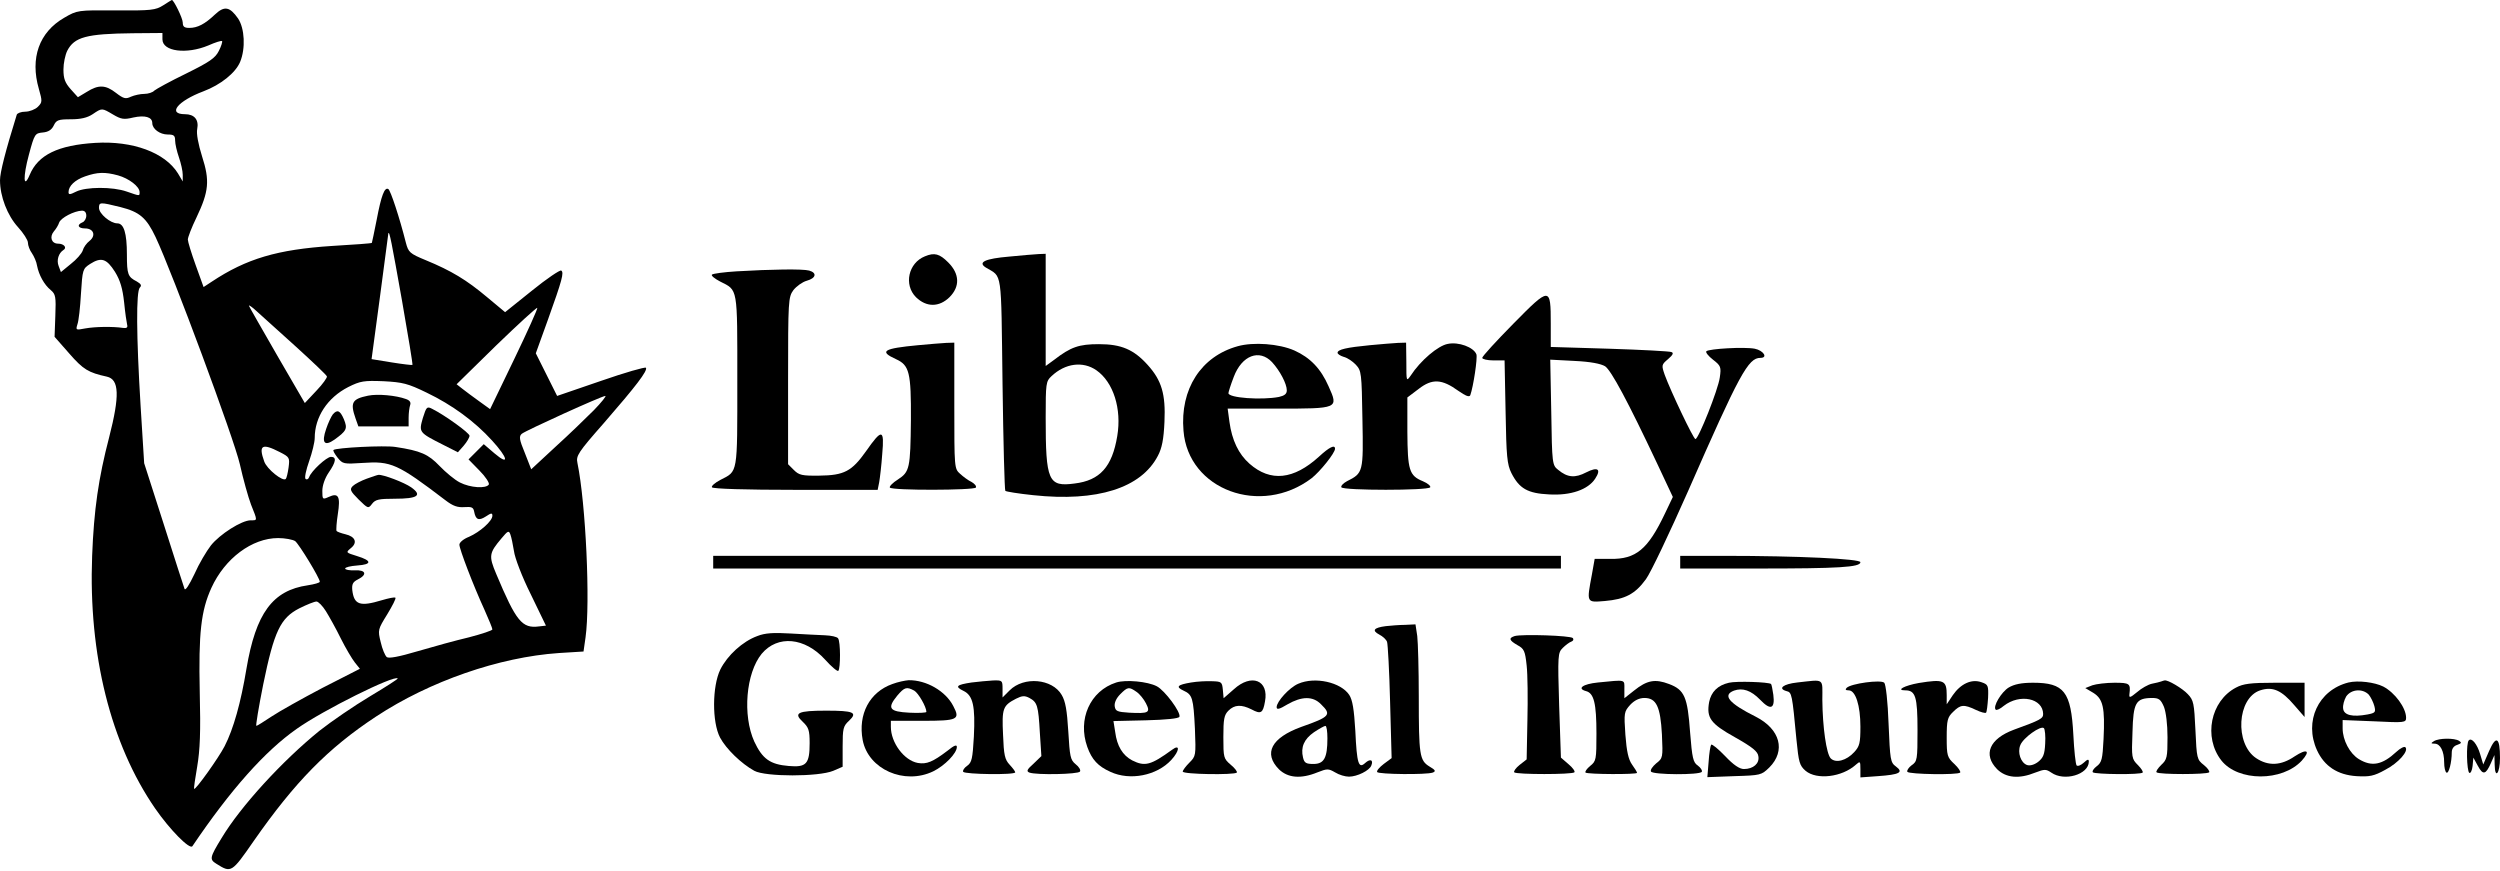 <?xml version="1.0" standalone="no"?>
<!DOCTYPE svg PUBLIC "-//W3C//DTD SVG 20010904//EN"
 "http://www.w3.org/TR/2001/REC-SVG-20010904/DTD/svg10.dtd">
<svg version="1.0" xmlns="http://www.w3.org/2000/svg"
 width="985pt" height="343pt" viewBox="0 0 985 343"
 preserveAspectRatio="xMidYMid meet">

<g transform="translate(0,343) scale(0.1,-0.1)"
fill="#000000" stroke="none">
<path d="M643 3409 c-30 -19 -47 -21 -185 -20 -153 1 -153 1 -205 -29 -99 -57
-135 -159 -100 -280 14 -49 14 -53 -4 -71 -10 -10 -33 -19 -49 -19 -17 0 -32
-6 -34 -12 -45 -145 -66 -228 -66 -258 0 -64 29 -139 71 -185 21 -23 39 -51
39 -61 0 -11 7 -30 16 -42 8 -12 18 -34 20 -49 7 -36 28 -75 54 -96 19 -16 21
-26 18 -101 l-3 -83 58 -66 c55 -63 75 -75 148 -91 49 -11 51 -75 9 -239 -42
-161 -60 -285 -67 -467 -15 -389 73 -741 248 -995 58 -84 137 -164 147 -149
150 222 286 375 412 463 103 73 383 212 397 198 2 -2 -48 -34 -110 -71 -62
-37 -151 -98 -198 -135 -147 -119 -311 -298 -386 -423 -47 -77 -48 -84 -21
-101 59 -37 60 -37 148 90 162 232 292 365 482 490 211 139 485 234 720 250
l97 6 8 56 c19 136 1 527 -32 687 -6 28 2 41 105 158 126 145 172 205 165 217
-3 4 -83 -19 -178 -52 l-172 -59 -42 84 -42 84 48 133 c56 156 64 186 52 193
-5 3 -57 -32 -115 -79 l-106 -85 -72 60 c-80 67 -139 103 -241 145 -63 26 -68
31 -78 69 -25 99 -60 205 -69 211 -15 9 -28 -26 -46 -121 -10 -49 -18 -90 -19
-91 -1 -2 -71 -7 -156 -12 -216 -14 -338 -50 -475 -141 l-32 -21 -31 86 c-17
47 -31 93 -31 101 0 9 15 48 34 87 49 103 53 145 22 241 -15 48 -23 90 -19
108 7 36 -11 58 -48 58 -71 0 -29 52 72 90 69 26 127 73 145 116 22 53 18 132
-8 171 -33 47 -54 51 -92 15 -39 -37 -68 -52 -100 -52 -20 0 -26 5 -26 21 0
17 -36 90 -43 89 -1 0 -17 -10 -34 -21z m-3 -134 c0 -48 95 -60 181 -24 27 12
52 20 54 17 2 -2 -3 -20 -13 -39 -14 -28 -36 -43 -129 -89 -62 -30 -118 -61
-125 -67 -6 -7 -24 -13 -40 -13 -15 0 -38 -5 -52 -11 -21 -10 -29 -8 -59 15
-41 32 -69 33 -115 4 l-35 -21 -28 31 c-23 26 -29 42 -29 78 0 25 7 58 15 74
28 54 75 67 258 69 l117 1 0 -25z m-195 -296 c32 -19 43 -21 80 -12 46 10 75
2 75 -22 0 -23 30 -45 61 -45 24 0 29 -4 29 -24 0 -13 7 -43 15 -66 8 -23 15
-54 15 -69 l0 -26 -19 32 c-51 82 -178 129 -326 120 -146 -9 -225 -47 -258
-126 -25 -59 -27 -8 -3 80 22 82 24 84 55 87 22 2 35 11 43 28 10 21 18 24 67
24 39 0 65 6 86 20 37 25 36 25 80 -1z m20 -240 c43 -12 85 -44 85 -66 0 -16
2 -16 -50 2 -56 20 -162 19 -200 0 -24 -12 -30 -13 -30 -2 0 24 25 48 65 62
49 17 78 18 130 4z m10 -125 c75 -19 102 -42 138 -118 67 -142 310 -797 332
-895 13 -58 33 -130 44 -159 26 -65 26 -62 -1 -62 -36 0 -122 -55 -157 -99
-17 -22 -47 -72 -65 -113 -21 -44 -36 -67 -39 -58 -3 8 -40 123 -82 255 l-77
240 -14 225 c-17 278 -18 452 -3 467 8 8 5 14 -12 24 -35 18 -39 27 -39 106 0
85 -12 123 -38 123 -27 0 -72 38 -72 61 0 23 4 23 85 3z m-135 -34 c0 -11 -7
-23 -15 -26 -24 -10 -17 -24 10 -24 34 0 44 -28 18 -49 -12 -9 -24 -26 -27
-38 -4 -12 -25 -36 -47 -53 l-39 -32 -9 24 c-9 23 0 51 19 63 15 9 2 25 -21
25 -26 0 -35 26 -17 48 8 9 18 25 21 35 7 19 59 46 90 47 11 0 17 -7 17 -20z
m1244 -335 c24 -137 43 -251 41 -253 -1 -1 -38 3 -81 10 l-80 13 33 245 c18
135 33 247 33 250 4 14 13 -35 54 -265z m-1131 114 c21 -34 30 -66 36 -120 4
-41 10 -81 12 -89 3 -10 -2 -14 -16 -12 -40 6 -111 5 -149 -2 -37 -7 -38 -7
-31 16 5 13 11 67 14 121 6 95 7 98 36 117 44 28 65 21 98 -31z m712 -294 c66
-60 122 -113 123 -118 2 -4 -16 -30 -41 -56 l-46 -49 -108 186 c-59 103 -110
191 -112 197 -2 5 12 -4 30 -21 19 -17 88 -79 154 -139z m861 -50 l-95 -197
-43 31 c-24 17 -53 39 -66 49 l-23 18 156 153 c87 84 159 150 162 148 2 -3
-39 -94 -91 -202z m-345 -132 c100 -48 189 -113 258 -189 63 -69 69 -101 9
-50 l-42 36 -30 -30 -30 -30 43 -44 c24 -24 40 -49 37 -55 -11 -17 -73 -13
-114 8 -20 10 -56 40 -80 65 -44 46 -74 60 -174 75 -43 7 -235 -3 -244 -12 -3
-2 5 -16 16 -30 20 -25 24 -26 98 -21 113 8 138 -3 327 -147 30 -23 48 -29 75
-27 28 2 35 -1 38 -17 6 -33 18 -38 46 -20 21 14 26 15 26 3 0 -21 -49 -64
-92 -83 -21 -8 -38 -22 -38 -31 0 -17 54 -159 99 -257 17 -38 31 -72 31 -77 0
-4 -42 -18 -92 -31 -51 -12 -142 -37 -203 -55 -74 -22 -113 -29 -121 -23 -7 6
-18 32 -24 59 -12 48 -11 50 26 110 20 33 35 62 32 65 -3 3 -27 -2 -54 -10
-86 -26 -109 -18 -116 40 -2 23 2 32 22 42 38 19 32 38 -12 36 -21 -1 -38 2
-38 7 0 5 21 10 48 12 58 4 58 19 -1 37 -45 14 -45 14 -25 31 28 22 18 46 -21
55 -17 4 -33 10 -35 13 -2 4 0 34 5 66 11 70 3 86 -36 68 -24 -11 -25 -10 -25
24 0 21 10 50 25 72 29 42 32 62 9 62 -17 0 -78 -56 -86 -80 -3 -8 -9 -11 -14
-7 -5 4 2 36 14 70 12 34 22 75 22 91 0 83 50 159 132 201 48 24 62 26 139 23
76 -4 96 -9 170 -45z m659 -69 c-30 -30 -98 -96 -151 -144 l-96 -89 -25 64
c-22 53 -24 66 -12 76 16 13 315 149 329 149 5 0 -15 -25 -45 -56z m-1238
-165 c39 -20 40 -22 35 -61 -3 -22 -8 -42 -11 -45 -11 -12 -75 39 -85 69 -23
64 -9 73 61 37z m923 -390 c3 -26 32 -102 66 -170 l60 -124 -27 -3 c-67 -9
-90 19 -169 207 -30 71 -28 82 21 140 25 30 29 32 35 15 4 -11 10 -40 14 -65z
m-862 39 c16 -13 97 -146 97 -160 0 -4 -21 -10 -47 -14 -139 -20 -205 -110
-242 -329 -22 -133 -51 -237 -86 -305 -23 -45 -115 -174 -120 -168 -2 2 4 41
12 88 11 65 14 135 10 294 -5 232 5 320 46 410 53 116 160 196 263 196 27 0
58 -6 67 -12z m121 -276 c13 -21 40 -69 59 -108 19 -38 44 -80 55 -94 l20 -25
-147 -75 c-80 -42 -171 -93 -201 -113 -30 -20 -57 -37 -60 -37 -3 0 9 73 27
163 43 210 68 262 142 300 30 15 60 27 68 27 7 0 24 -17 37 -38z"/>
<path d="M1450 1871 c-63 -13 -71 -27 -49 -90 l11 -31 99 0 99 0 0 34 c0 19 3
41 6 50 4 11 -2 19 -17 24 -38 14 -111 21 -149 13z"/>
<path d="M1666 1783 c-16 -56 -16 -57 79 -105 l59 -30 23 26 c13 15 23 33 23
39 0 11 -97 81 -147 106 -21 11 -23 8 -37 -36z"/>
<path d="M1311 1797 c-6 -8 -18 -33 -26 -57 -19 -55 -7 -70 33 -42 48 35 52
43 37 80 -15 35 -26 40 -44 19z"/>
<path d="M1445 1544 c-22 -8 -47 -21 -55 -29 -13 -13 -10 -20 23 -53 37 -36
38 -37 53 -17 13 17 27 20 89 20 91 0 110 13 65 45 -27 19 -111 51 -129 49 -3
0 -24 -7 -46 -15z"/>
<path d="M3644 2420 c-65 -26 -84 -112 -35 -161 41 -40 91 -40 132 0 42 42 40
92 -5 137 -34 34 -54 40 -92 24z"/>
<path d="M3976 2419 c-94 -8 -125 -22 -92 -43 66 -40 60 0 66 -459 3 -229 8
-418 11 -421 3 -3 52 -11 110 -17 252 -27 425 28 491 155 16 30 23 65 26 134
5 109 -11 163 -66 224 -55 61 -104 82 -192 82 -79 0 -111 -11 -177 -62 l-33
-24 0 221 0 221 -27 -1 c-16 -1 -68 -5 -117 -10z m344 -448 c67 -47 100 -152
82 -259 -20 -121 -68 -175 -168 -187 -104 -14 -114 9 -114 260 0 134 1 143 23
163 54 51 124 60 177 23z"/>
<path d="M2903 2361 c-50 -3 -94 -9 -98 -13 -4 -4 11 -16 32 -27 71 -36 68
-18 68 -391 0 -373 3 -355 -67 -391 -21 -11 -36 -24 -33 -29 4 -6 133 -10 329
-10 l324 0 6 30 c3 17 9 67 12 111 9 100 -1 101 -64 11 -56 -79 -86 -95 -184
-96 -68 -1 -80 2 -100 22 l-23 23 0 329 c0 318 1 329 21 357 12 15 35 32 53
37 36 10 41 31 9 40 -26 7 -149 5 -285 -3z"/>
<path d="M5963 2155 c-68 -69 -123 -129 -123 -135 0 -5 20 -10 44 -10 l44 0 4
-202 c3 -177 6 -208 23 -242 31 -61 64 -80 149 -84 85 -5 153 19 181 62 25 38
10 48 -35 25 -44 -23 -74 -21 -111 10 -23 18 -24 23 -27 226 l-4 208 95 -5
c64 -3 104 -11 121 -21 24 -16 90 -139 205 -383 l62 -132 -31 -65 c-67 -141
-114 -181 -216 -179 l-61 0 -11 -62 c-21 -112 -22 -110 51 -104 80 7 119 27
162 86 19 26 93 182 166 347 203 463 237 525 285 525 31 0 12 29 -22 36 -41 8
-181 0 -191 -10 -4 -4 8 -19 26 -33 31 -24 33 -29 27 -70 -6 -47 -84 -243 -96
-243 -8 0 -98 190 -121 253 -13 38 -13 40 13 62 20 17 23 25 13 28 -7 3 -117
9 -244 13 l-231 7 0 92 c0 146 -3 146 -147 0z"/>
<path d="M3618 2070 c-138 -13 -156 -24 -88 -55 53 -24 60 -52 59 -240 -2
-190 -5 -204 -51 -234 -21 -13 -35 -28 -32 -32 7 -12 331 -11 339 0 3 6 -5 15
-17 22 -13 6 -33 21 -45 32 -23 20 -23 24 -23 269 l0 248 -32 -1 c-18 -1 -68
-5 -110 -9z"/>
<path d="M4877 2066 c-145 -40 -228 -169 -214 -333 18 -233 305 -339 505 -187
33 26 92 99 92 116 0 17 -22 7 -63 -31 -100 -91 -191 -101 -274 -28 -43 38
-69 92 -79 165 l-7 52 195 0 c242 0 242 0 203 87 -31 71 -73 114 -135 142 -61
27 -162 34 -223 17z m135 -63 c31 -34 58 -85 58 -111 0 -14 -9 -21 -31 -26
-68 -13 -199 -4 -199 15 0 4 9 33 21 64 32 85 101 111 151 58z"/>
<path d="M5398 2070 c-93 -9 -128 -17 -128 -30 0 -5 11 -12 24 -16 13 -3 35
-17 48 -31 22 -24 23 -31 26 -215 4 -209 3 -212 -61 -244 -15 -8 -25 -19 -22
-24 8 -13 342 -13 350 0 3 5 -10 16 -29 24 -54 22 -60 44 -61 195 l0 135 45
34 c53 41 91 39 156 -8 29 -20 43 -26 47 -17 12 34 29 146 24 161 -11 28 -70
50 -113 41 -38 -7 -107 -65 -146 -125 -17 -24 -17 -23 -17 53 l-1 77 -32 -1
c-18 -1 -68 -5 -110 -9z"/>
<path d="M2810 1215 l0 -25 1670 0 1670 0 0 25 0 25 -1670 0 -1670 0 0 -25z"/>
<path d="M6620 1215 l0 -25 303 0 c322 0 407 5 407 25 0 13 -245 25 -537 25
l-173 0 0 -25z"/>
<path d="M5460 963 c-47 -6 -56 -17 -26 -33 14 -7 28 -20 31 -29 3 -8 9 -115
12 -237 l6 -221 -31 -23 c-17 -13 -29 -27 -26 -32 6 -9 194 -11 219 -2 13 5
11 10 -13 24 -39 24 -42 45 -42 275 0 106 -3 213 -6 239 l-7 46 -41 -2 c-22 0
-57 -3 -76 -5z"/>
<path d="M2984 924 c-58 -21 -118 -76 -146 -132 -32 -66 -33 -207 -1 -268 24
-45 84 -103 135 -131 44 -24 253 -24 311 0 l37 16 0 79 c0 71 2 81 25 102 35
33 19 40 -90 40 -112 0 -130 -9 -92 -44 23 -22 27 -33 27 -84 0 -82 -13 -96
-82 -90 -74 6 -104 28 -136 96 -47 104 -33 270 29 346 63 75 170 65 250 -23
25 -28 49 -48 52 -44 9 9 9 115 -1 128 -4 6 -27 11 -52 12 -25 1 -85 4 -135 7
-67 4 -101 2 -131 -10z"/>
<path d="M5968 924 c-25 -8 -22 -17 11 -36 26 -14 30 -23 36 -80 4 -34 5 -132
3 -216 l-3 -154 -28 -22 c-15 -12 -24 -25 -21 -29 9 -9 228 -9 237 0 4 3 -6
18 -23 32 l-30 26 -7 206 c-6 198 -5 207 14 226 11 11 27 23 34 25 8 3 10 9 6
14 -9 10 -200 16 -229 8z"/>
<path d="M3516 735 c-90 -32 -136 -119 -117 -221 22 -115 164 -178 278 -123
45 22 93 71 93 96 0 10 -10 7 -37 -15 -58 -44 -82 -54 -117 -48 -54 10 -106
80 -106 142 l0 24 125 0 c139 0 149 5 121 58 -30 59 -106 103 -176 102 -14 -1
-43 -7 -64 -15z m86 -26 c16 -9 48 -64 48 -84 0 -3 -30 -5 -67 -3 -79 4 -89
17 -48 67 29 34 37 36 67 20z"/>
<path d="M3828 741 c-60 -9 -67 -16 -32 -33 38 -18 47 -61 41 -181 -5 -86 -8
-101 -26 -114 -12 -8 -19 -19 -16 -24 7 -10 205 -13 205 -2 0 4 -10 17 -22 30
-19 20 -23 38 -26 118 -5 104 -1 115 51 142 24 12 34 13 53 3 31 -17 35 -30
41 -137 l6 -92 -31 -30 c-26 -23 -29 -30 -16 -35 27 -10 192 -7 199 4 4 6 -4
19 -17 29 -21 17 -23 30 -29 130 -5 82 -11 118 -26 143 -37 64 -149 74 -205
18 l-28 -28 0 34 c0 33 -1 34 -37 33 -21 -1 -59 -5 -85 -8z"/>
<path d="M4398 741 c-103 -33 -153 -145 -114 -254 18 -50 42 -76 91 -98 77
-36 183 -15 240 47 33 36 35 64 3 40 -84 -61 -107 -67 -157 -42 -38 20 -60 57
-67 111 l-7 44 128 3 c79 2 130 7 132 14 6 18 -58 104 -89 120 -36 19 -123 27
-160 15z m80 -37 c12 -8 29 -29 37 -45 19 -37 11 -41 -66 -37 -47 3 -54 6 -57
25 -2 14 6 32 22 48 29 29 34 30 64 9z"/>
<path d="M4693 741 c-54 -9 -62 -17 -30 -32 35 -16 39 -28 45 -151 4 -105 4
-107 -22 -133 -14 -14 -26 -30 -26 -35 0 -11 203 -14 213 -4 3 3 -7 17 -24 31
-28 24 -29 28 -29 109 0 71 3 87 20 104 24 24 51 25 91 5 37 -20 45 -15 53 31
16 84 -53 112 -123 48 l-40 -35 -3 33 c-3 31 -5 33 -43 34 -22 1 -59 -1 -82
-5z"/>
<path d="M5115 736 c-35 -15 -85 -70 -85 -92 0 -11 10 -9 43 11 56 32 100 33
132 0 42 -41 36 -49 -78 -89 -118 -43 -150 -104 -88 -167 35 -34 86 -39 152
-12 38 15 43 15 69 0 16 -10 40 -17 55 -17 32 0 81 24 88 44 9 22 -4 28 -24
10 -26 -24 -33 -4 -39 126 -5 85 -11 122 -24 142 -33 50 -135 73 -201 44z
m115 -215 c0 -77 -13 -101 -55 -101 -29 0 -36 4 -41 25 -10 41 4 73 43 100 21
14 41 25 45 25 5 0 8 -22 8 -49z"/>
<path d="M6296 741 c-60 -6 -84 -24 -47 -34 31 -8 41 -48 41 -167 0 -103 -1
-109 -25 -128 -13 -11 -21 -22 -18 -26 8 -7 203 -8 203 -1 0 3 -9 18 -20 33
-14 20 -21 51 -26 117 -6 87 -5 91 19 118 17 18 36 27 56 27 47 0 63 -34 69
-144 4 -91 4 -93 -23 -114 -14 -12 -24 -26 -20 -32 8 -13 192 -14 200 -1 3 5
-4 16 -16 25 -18 12 -22 29 -30 130 -10 140 -22 168 -83 191 -55 21 -87 15
-138 -26 l-38 -30 0 36 c0 39 8 37 -104 26z"/>
<path d="M6812 740 c-44 -10 -70 -36 -78 -76 -11 -62 5 -85 102 -139 69 -39
90 -56 92 -75 5 -28 -20 -50 -57 -50 -17 0 -41 16 -74 51 -27 28 -51 48 -55
45 -3 -4 -8 -34 -10 -67 l-5 -61 107 4 c103 3 106 4 137 34 66 66 43 151 -53
200 -106 53 -133 85 -86 103 34 12 67 1 103 -36 41 -43 59 -36 52 19 -3 22 -7
41 -9 43 -9 8 -137 12 -166 5z"/>
<path d="M7081 741 c-55 -6 -78 -24 -42 -34 21 -5 22 -11 39 -191 9 -90 12
-102 36 -123 44 -37 144 -25 198 24 17 15 18 14 18 -17 l0 -33 69 5 c86 6 102
15 71 38 -22 16 -23 26 -29 168 -3 88 -11 156 -17 162 -13 13 -131 -3 -148
-20 -7 -7 -4 -10 8 -10 27 0 46 -60 46 -143 0 -64 -3 -77 -24 -100 -31 -34
-73 -45 -93 -25 -17 18 -32 122 -33 231 0 87 11 80 -99 68z"/>
<path d="M7560 739 c-56 -10 -92 -29 -53 -29 40 0 48 -25 48 -156 0 -117 -1
-124 -23 -139 -12 -9 -20 -21 -17 -26 7 -10 198 -13 208 -3 3 4 -7 19 -23 34
-28 26 -30 33 -30 104 0 68 3 80 25 101 29 29 42 31 90 8 19 -9 37 -14 40 -11
3 3 6 29 8 58 2 50 0 53 -26 62 -39 14 -82 -6 -113 -51 l-24 -36 0 36 c0 59
-11 64 -110 48z"/>
<path d="M8515 745 c-5 -2 -22 -6 -37 -9 -14 -3 -41 -18 -58 -33 -28 -23 -32
-24 -30 -7 5 41 1 44 -59 44 -33 0 -72 -5 -87 -10 l-28 -11 32 -19 c38 -24 46
-58 40 -182 -4 -79 -7 -92 -27 -107 -12 -9 -19 -20 -15 -24 9 -8 188 -10 196
-1 3 3 -5 16 -19 30 -24 24 -25 29 -21 129 3 117 13 134 76 135 28 0 35 -5 48
-35 8 -21 14 -68 14 -120 0 -79 -2 -88 -25 -109 -13 -13 -22 -26 -18 -29 9 -9
198 -9 207 0 3 4 -6 17 -21 29 -27 21 -28 26 -33 137 -5 106 -7 118 -30 142
-20 22 -80 58 -92 54 -2 0 -7 -2 -13 -4z"/>
<path d="M9253 741 c-119 -30 -176 -153 -124 -267 29 -63 81 -97 155 -102 52
-3 69 0 114 25 52 27 94 75 79 89 -4 4 -20 -4 -35 -18 -56 -52 -97 -60 -148
-29 -36 22 -64 75 -64 121 l0 33 125 -5 c119 -6 125 -5 125 14 0 39 -44 99
-90 123 -34 17 -99 25 -137 16z m80 -48 c8 -10 18 -30 22 -45 6 -24 4 -27 -27
-33 -59 -11 -93 -3 -96 23 -2 13 4 34 12 48 20 29 65 32 89 7z"/>
<path d="M7914 721 c-29 -18 -63 -75 -51 -87 3 -4 18 3 32 15 63 49 154 30
155 -32 0 -18 -10 -24 -115 -62 -97 -36 -123 -98 -66 -156 35 -34 86 -39 150
-13 37 14 42 14 63 0 51 -36 147 -8 148 43 0 11 -5 10 -20 -4 -11 -10 -23 -15
-28 -11 -4 4 -10 59 -13 121 -9 170 -36 205 -159 205 -46 0 -74 -6 -96 -19z
m144 -221 c-2 -43 -8 -56 -28 -72 -16 -12 -33 -16 -44 -12 -24 9 -38 49 -26
78 11 29 81 79 93 67 4 -4 7 -32 5 -61z"/>
<path d="M8810 721 c-101 -53 -129 -196 -58 -287 66 -84 240 -84 317 -1 36 40
21 49 -28 17 -54 -37 -104 -39 -152 -7 -85 57 -75 237 16 267 49 16 84 1 135
-59 l40 -46 0 68 0 67 -118 0 c-95 0 -124 -4 -152 -19z"/>
<path d="M9590 510 c-13 -8 -13 -10 2 -10 23 0 38 -30 38 -74 0 -19 4 -37 9
-40 9 -6 21 40 21 80 0 14 8 25 21 29 17 6 19 9 8 16 -19 12 -80 11 -99 -1z"/>
<path d="M9727 513 c-11 -10 -8 -121 2 -128 5 -3 11 9 13 27 l3 33 18 -33 c20
-37 31 -34 51 11 l14 32 1 -38 c1 -59 21 -34 21 26 0 82 -15 92 -43 28 l-23
-53 -12 40 c-12 41 -34 67 -45 55z"/>
</g>
</svg>

